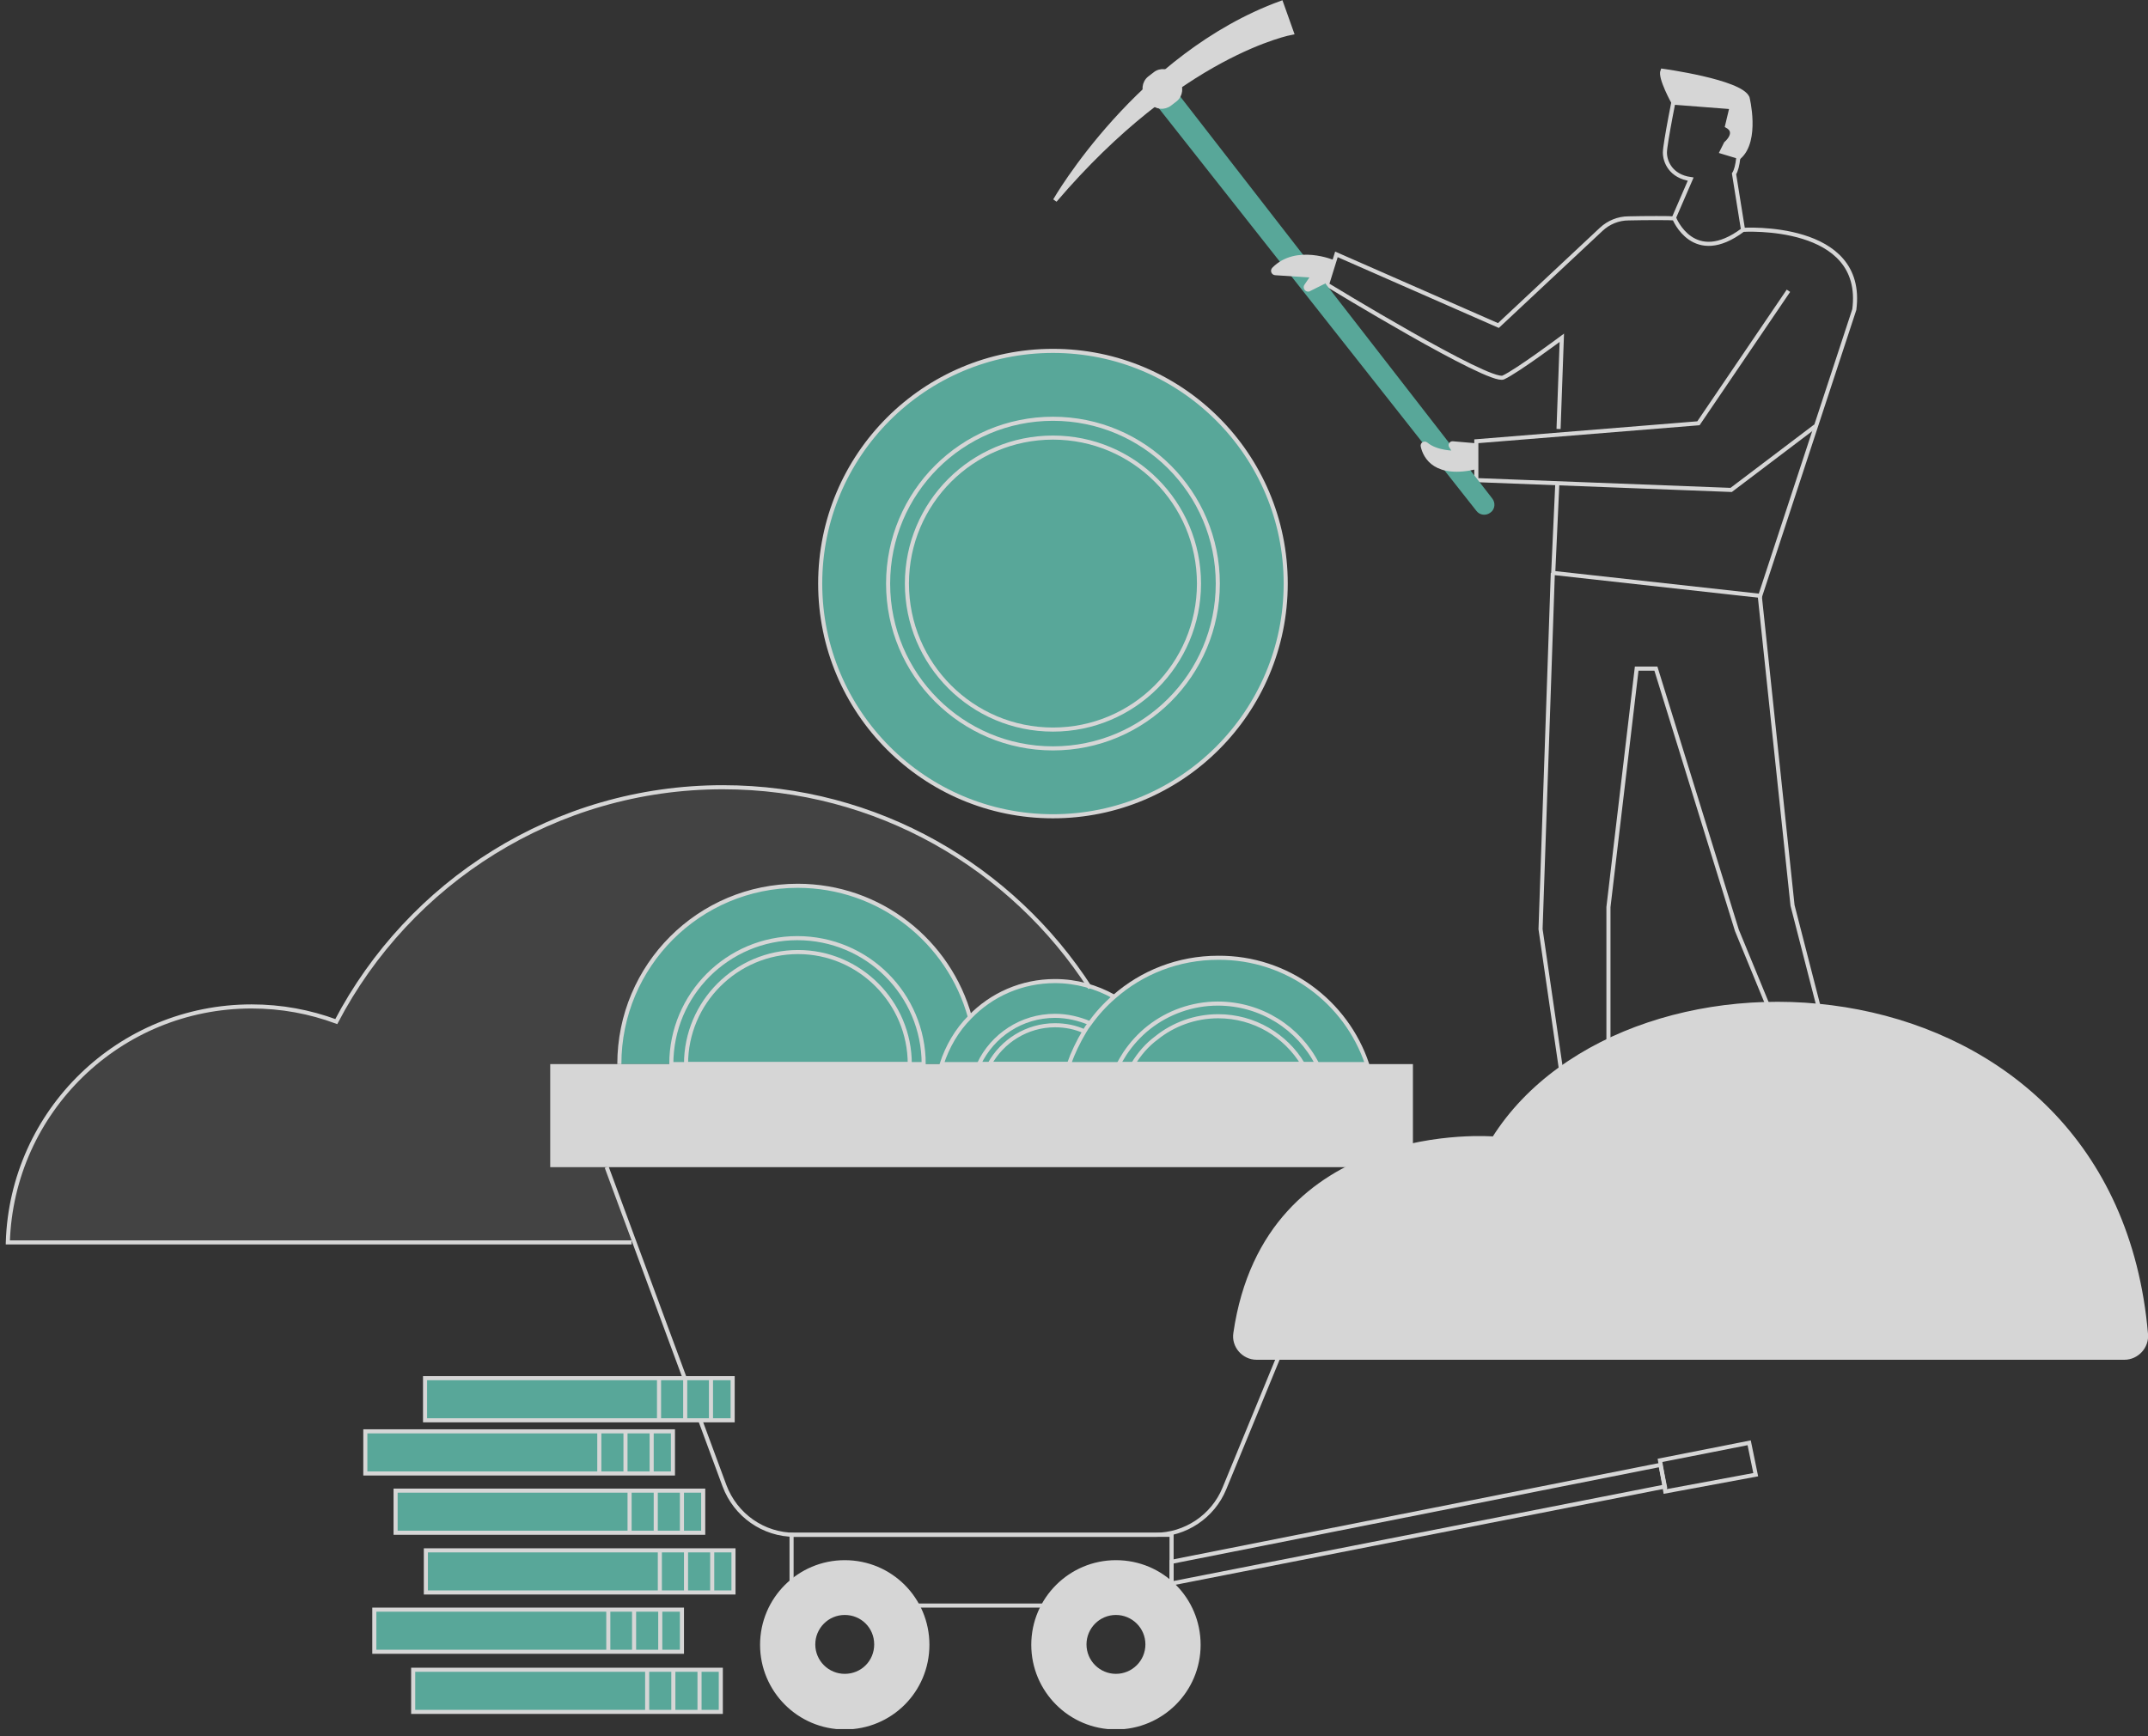 <svg width="261" height="211" viewBox="0 0 261 211" fill="none" xmlns="http://www.w3.org/2000/svg">
<rect x="0" y="0" width="261" height="211" fill="#333333" stroke="none"/>
<g opacity="0.8" clip-path="url(#clip0)">
<path opacity="0.1" d="M132.466 120.085L123.569 135.593L71.926 136.785L76.747 151.001H0.949C1.446 135.046 14.518 122.322 30.572 122.322C34.201 122.322 37.63 122.968 40.861 124.161C49.708 107.261 67.403 95.68 87.831 95.68C106.57 95.68 123.072 105.422 132.466 120.085Z" fill="white"/>
<path d="M203.344 26.592L205.431 21.77C202.996 21.422 202.3 19.633 202.3 18.54C202.3 17.446 203.642 10.835 203.642 10.835L211.147 13.271C211.147 13.271 211.744 19.534 210.7 21.124L211.793 27.934" stroke="white" stroke-width="0.497" stroke-miterlimit="10"/>
<path d="M210.401 13.022L203.343 12.476C203.343 12.476 201.653 9.444 202.001 8.599C202.001 8.599 211.495 9.891 212.34 11.879C212.34 11.879 213.632 17.048 211.346 19.086L209.208 18.44L209.705 17.446C209.705 17.446 211.296 16.104 209.855 15.309L210.401 13.022Z" fill="white" stroke="white" stroke-width="0.497" stroke-miterlimit="10"/>
<path d="M189.228 58.75L188.73 69.635L213.881 72.418L225.313 37.626C226.704 26.989 211.793 27.933 211.793 27.933C205.779 32.456 203.443 26.542 203.443 26.542C202.996 26.492 199.964 26.492 197.876 26.542C196.633 26.542 195.441 27.039 194.546 27.884L182.07 39.564L162.387 30.916L161.244 34.594C161.244 34.594 181.026 46.672 182.667 45.877C184.307 45.131 189.774 41.055 189.774 41.055L189.377 52.139" stroke="white" stroke-width="0.497" stroke-miterlimit="10"/>
<path d="M217.31 35.34L206.376 51.444L179.386 53.631V58.353L210.352 59.546L220.591 51.792" stroke="white" stroke-width="0.497" stroke-miterlimit="10"/>
<path d="M213.831 72.469L217.807 110.045L221.336 123.763" stroke="white" stroke-width="0.497" stroke-miterlimit="10"/>
<path d="M188.681 69.635L187.19 112.927L189.874 131.368" stroke="white" stroke-width="0.497" stroke-miterlimit="10"/>
<path d="M195.44 127.938V110.244L198.87 81.266H201.206L211.048 113.077L215.322 123.465" stroke="white" stroke-width="0.497" stroke-miterlimit="10"/>
<path d="M143.251 11.531L140.816 13.171L179.386 62.08C179.784 62.627 180.579 62.726 181.126 62.279C181.673 61.881 181.722 61.086 181.325 60.589L143.251 11.531Z" fill="#61C4B3"/>
<path d="M179.386 54.127L176.503 53.879C176.305 53.879 176.205 54.078 176.305 54.227L176.802 55.022C176.802 55.022 174.565 55.072 173.273 53.978C173.074 53.829 172.825 53.978 172.875 54.227C173.173 55.569 174.466 57.955 179.436 56.762" fill="white"/>
<path d="M179.386 54.127L176.503 53.879C176.305 53.879 176.205 54.078 176.305 54.227L176.802 55.022C176.802 55.022 174.565 55.072 173.273 53.978C173.074 53.829 172.825 53.978 172.875 54.227C173.173 55.569 174.466 57.955 179.436 56.762" stroke="white" stroke-width="0.497" stroke-miterlimit="10"/>
<path d="M162.039 31.86C162.039 31.86 157.516 29.922 154.783 32.705C154.584 32.904 154.733 33.202 154.981 33.202L159.554 33.501L158.709 34.743C158.56 34.942 158.759 35.24 159.007 35.191L161.393 33.998" fill="white"/>
<path d="M162.039 31.86C162.039 31.86 157.516 29.922 154.783 32.705C154.584 32.904 154.733 33.202 154.981 33.202L159.554 33.501L158.709 34.743C158.56 34.942 158.759 35.24 159.007 35.191L161.393 33.998" stroke="white" stroke-width="0.497" stroke-miterlimit="10"/>
<path d="M128.191 24.355C128.191 24.355 138.331 6.661 155.677 0.348L156.97 3.977C156.97 3.977 143.5 6.412 128.191 24.355Z" fill="white" stroke="white" stroke-width="0.497" stroke-miterlimit="10"/>
<path d="M142.158 12.625L142.804 12.128C143.5 11.581 143.599 10.537 143.052 9.891L142.555 9.245C142.009 8.549 140.965 8.45 140.319 8.996L139.673 9.493C138.977 10.04 138.877 11.084 139.424 11.73L139.921 12.376C140.468 13.072 141.462 13.171 142.158 12.625Z" fill="white" stroke="white" stroke-width="0.497" stroke-miterlimit="10"/>
<path d="M127.942 99.209C143.562 99.209 156.224 86.547 156.224 70.928C156.224 55.308 143.562 42.646 127.942 42.646C112.323 42.646 99.661 55.308 99.661 70.928C99.661 86.547 112.323 99.209 127.942 99.209Z" fill="#61C4B3"/>
<path d="M127.942 99.209C143.562 99.209 156.224 86.547 156.224 70.928C156.224 55.308 143.562 42.646 127.942 42.646C112.323 42.646 99.661 55.308 99.661 70.928C99.661 86.547 112.323 99.209 127.942 99.209Z" stroke="white" stroke-width="0.497" stroke-miterlimit="10"/>
<path d="M127.943 90.958C139.005 90.958 147.973 81.99 147.973 70.928C147.973 59.865 139.005 50.897 127.943 50.897C116.88 50.897 107.912 59.865 107.912 70.928C107.912 81.99 116.88 90.958 127.943 90.958Z" stroke="white" stroke-width="0.497" stroke-miterlimit="10"/>
<path d="M127.943 88.672C137.743 88.672 145.687 80.728 145.687 70.928C145.687 61.128 137.743 53.184 127.943 53.184C118.143 53.184 110.198 61.128 110.198 70.928C110.198 80.728 118.143 88.672 127.943 88.672Z" stroke="white" stroke-width="0.497" stroke-miterlimit="10"/>
<path d="M73.715 141.855L88.03 180.575C89.372 184.154 92.752 186.539 96.579 186.539H140.368C144.047 186.539 147.377 184.303 148.768 180.923L164.823 141.905" stroke="white" stroke-width="0.497" stroke-miterlimit="10"/>
<path d="M152.695 165.017H258.117C259.658 165.017 260.901 163.675 260.752 162.134C256.726 115.413 197.975 112.281 181.523 138.376C181.523 138.376 153.888 136.04 150.11 162.035C149.862 163.576 151.104 165.017 152.695 165.017Z" fill="white"/>
<path d="M152.695 165.017H258.117C259.658 165.017 260.901 163.675 260.752 162.134C256.726 115.413 197.975 112.281 181.523 138.376C181.523 138.376 153.888 136.04 150.11 162.035C149.862 163.576 151.104 165.017 152.695 165.017Z" stroke="white" stroke-width="0.497" stroke-miterlimit="10"/>
<path d="M118.598 129.33H75.256C75.256 117.351 84.948 107.659 96.927 107.659C106.918 107.659 115.367 114.419 117.852 123.614C118.349 125.453 118.598 127.342 118.598 129.33Z" fill="#61C4B3"/>
<path d="M75.256 129.33C75.256 117.351 84.948 107.659 96.927 107.659C106.918 107.659 115.318 114.419 117.852 123.614C118.349 125.453 118.598 127.342 118.598 129.33" stroke="white" stroke-width="0.497" stroke-miterlimit="10"/>
<path d="M112.236 129.33H81.569C81.569 120.881 88.428 114.021 96.877 114.021C105.377 114.021 112.236 120.881 112.236 129.33Z" stroke="white" stroke-width="0.497" stroke-miterlimit="10"/>
<path d="M110.546 129.33H83.358C83.358 121.825 89.472 115.711 96.977 115.711C104.432 115.711 110.546 121.825 110.546 129.33Z" stroke="white" stroke-width="0.497" stroke-miterlimit="10"/>
<path d="M141.959 129.33H137.685C137.635 129.429 137.585 129.479 137.535 129.578C137.486 129.479 137.436 129.429 137.436 129.33H114.423C115.119 127.192 116.262 125.204 117.853 123.614C120.487 120.88 124.165 119.24 128.191 119.24C130.776 119.24 133.211 119.936 135.348 121.129C136.989 122.073 138.48 123.365 139.623 124.856C139.921 125.254 140.219 125.701 140.518 126.099C141.114 127.143 141.611 128.186 141.959 129.33Z" fill="#61C4B3"/>
<path d="M141.959 129.33H137.685C137.635 129.429 137.585 129.479 137.535 129.578C137.486 129.479 137.436 129.429 137.436 129.33H114.423C115.119 127.192 116.262 125.204 117.853 123.614C120.487 120.88 124.165 119.24 128.191 119.24C130.776 119.24 133.211 119.936 135.348 121.129C136.989 122.073 138.48 123.365 139.623 124.856C139.921 125.254 140.219 125.701 140.518 126.099C141.114 127.143 141.611 128.186 141.959 129.33Z" stroke="white" stroke-width="0.497" stroke-miterlimit="10"/>
<path d="M137.436 129.329H118.946C120.586 125.85 124.115 123.464 128.191 123.464C129.682 123.464 131.124 123.812 132.416 124.359C134.155 125.154 135.647 126.447 136.69 127.987C136.989 128.435 137.237 128.882 137.436 129.329Z" stroke="white" stroke-width="0.497" stroke-miterlimit="10"/>
<path d="M136.144 129.33H120.239C121.779 126.546 124.762 124.608 128.191 124.608C129.483 124.608 130.676 124.856 131.77 125.353C133.559 126.149 135.05 127.441 136.044 129.131C136.094 129.23 136.144 129.28 136.144 129.33Z" stroke="white" stroke-width="0.497" stroke-miterlimit="10"/>
<path d="M166.115 129.33H137.684C137.635 129.429 137.585 129.479 137.535 129.578C137.486 129.479 137.436 129.429 137.436 129.33H129.881C130.378 127.938 131.024 126.596 131.77 125.353C131.968 125.005 132.167 124.707 132.416 124.409C133.261 123.216 134.255 122.123 135.348 121.178C138.728 118.196 143.152 116.407 148.023 116.407C156.423 116.357 163.58 121.775 166.115 129.33Z" fill="#61C4B3"/>
<path d="M166.115 129.33H137.684C137.635 129.429 137.585 129.479 137.535 129.578C137.486 129.479 137.436 129.429 137.436 129.33H129.881C130.378 127.938 131.024 126.596 131.77 125.353C131.968 125.005 132.167 124.707 132.416 124.409C133.261 123.216 134.255 122.123 135.348 121.178C138.728 118.196 143.152 116.407 148.023 116.407C156.423 116.357 163.58 121.775 166.115 129.33Z" stroke="white" stroke-width="0.497" stroke-miterlimit="10"/>
<path d="M160.051 129.33H137.684C137.635 129.429 137.585 129.479 137.535 129.578C137.486 129.479 137.436 129.429 137.436 129.33H135.945C135.995 129.28 135.995 129.181 136.044 129.131C136.243 128.733 136.492 128.385 136.69 128.038C137.486 126.845 138.48 125.751 139.623 124.856C141.909 123.067 144.842 121.974 147.973 121.974C153.242 121.974 157.815 124.956 160.051 129.33Z" stroke="white" stroke-width="0.497" stroke-miterlimit="10"/>
<path d="M137.684 129.33C138.43 128.087 139.374 126.993 140.517 126.148C142.555 124.508 145.19 123.514 148.023 123.514C152.397 123.514 156.224 125.85 158.311 129.33H137.684Z" stroke="white" stroke-width="0.497" stroke-miterlimit="10"/>
<path d="M171.682 129.33H66.856V141.855H171.682V129.33Z" fill="white"/>
<path d="M137.685 129.33C137.635 129.429 137.585 129.479 137.535 129.579C137.486 129.479 137.436 129.429 137.436 129.33H137.685Z" fill="white"/>
<path d="M126.75 195.138H111.49" stroke="white" stroke-width="0.497" stroke-miterlimit="10"/>
<path d="M96.182 192.205V186.539H142.357V192.454" stroke="white" stroke-width="0.497" stroke-miterlimit="10"/>
<path d="M102.643 189.87C97.126 189.87 92.603 194.343 92.603 199.91C92.603 205.427 97.076 209.95 102.643 209.95C108.21 209.95 112.683 205.477 112.683 199.91C112.683 194.343 108.21 189.87 102.643 189.87ZM102.643 203.687C100.556 203.687 98.816 201.997 98.816 199.86C98.816 197.773 100.506 196.033 102.643 196.033C104.781 196.033 106.47 197.723 106.47 199.86C106.47 201.997 104.781 203.687 102.643 203.687Z" fill="white" stroke="white" stroke-width="0.497" stroke-miterlimit="10"/>
<path d="M135.597 189.87C130.08 189.87 125.557 194.343 125.557 199.91C125.557 205.427 130.03 209.95 135.597 209.95C141.114 209.95 145.637 205.477 145.637 199.91C145.637 194.343 141.164 189.87 135.597 189.87ZM135.597 203.687C133.509 203.687 131.77 201.997 131.77 199.86C131.77 197.773 133.46 196.033 135.597 196.033C137.684 196.033 139.424 197.723 139.424 199.86C139.424 201.997 137.684 203.687 135.597 203.687Z" fill="white" stroke="white" stroke-width="0.497" stroke-miterlimit="10"/>
<path d="M202.3 180.674L142.357 192.454V189.82L201.753 178.04L202.3 180.674Z" stroke="white" stroke-width="0.497" stroke-miterlimit="10"/>
<path d="M213.334 179.233L202.349 181.271L201.703 177.493L212.539 175.356L213.334 179.233Z" stroke="white" stroke-width="0.497" stroke-miterlimit="10"/>
<path d="M89.024 167.502H51.647V172.622H89.024V167.502Z" fill="#61C4B3" stroke="white" stroke-width="0.497" stroke-miterlimit="10"/>
<path d="M80.078 167.502V172.622" stroke="white" stroke-width="0.497" stroke-miterlimit="10"/>
<path d="M83.258 167.502V172.622" stroke="white" stroke-width="0.497" stroke-miterlimit="10"/>
<path d="M86.39 167.502V172.622" stroke="white" stroke-width="0.497" stroke-miterlimit="10"/>
<path d="M81.768 173.964H44.39V179.084H81.768V173.964Z" fill="#61C4B3" stroke="white" stroke-width="0.497" stroke-miterlimit="10"/>
<path d="M72.821 173.964V179.084" stroke="white" stroke-width="0.497" stroke-miterlimit="10"/>
<path d="M76.002 173.964V179.084" stroke="white" stroke-width="0.497" stroke-miterlimit="10"/>
<path d="M79.183 173.964V179.084" stroke="white" stroke-width="0.497" stroke-miterlimit="10"/>
<path d="M85.445 181.171H48.068V186.29H85.445V181.171Z" fill="#61C4B3" stroke="white" stroke-width="0.497" stroke-miterlimit="10"/>
<path d="M76.499 181.171V186.29" stroke="white" stroke-width="0.497" stroke-miterlimit="10"/>
<path d="M79.68 181.171V186.29" stroke="white" stroke-width="0.497" stroke-miterlimit="10"/>
<path d="M82.861 181.171V186.29" stroke="white" stroke-width="0.497" stroke-miterlimit="10"/>
<path d="M89.124 188.428H51.746V193.548H89.124V188.428Z" fill="#61C4B3" stroke="white" stroke-width="0.497" stroke-miterlimit="10"/>
<path d="M80.177 188.428V193.548" stroke="white" stroke-width="0.497" stroke-miterlimit="10"/>
<path d="M83.358 188.428V193.548" stroke="white" stroke-width="0.497" stroke-miterlimit="10"/>
<path d="M86.539 188.428V193.548" stroke="white" stroke-width="0.497" stroke-miterlimit="10"/>
<path d="M82.861 195.635H45.483V200.754H82.861V195.635Z" fill="#61C4B3" stroke="white" stroke-width="0.497" stroke-miterlimit="10"/>
<path d="M73.914 195.635V200.754" stroke="white" stroke-width="0.497" stroke-miterlimit="10"/>
<path d="M77.046 195.635V200.754" stroke="white" stroke-width="0.497" stroke-miterlimit="10"/>
<path d="M80.227 195.635V200.754" stroke="white" stroke-width="0.497" stroke-miterlimit="10"/>
<path d="M87.583 202.941H50.205V208.061H87.583V202.941Z" fill="#61C4B3" stroke="white" stroke-width="0.497" stroke-miterlimit="10"/>
<path d="M78.636 202.941V208.061" stroke="white" stroke-width="0.497" stroke-miterlimit="10"/>
<path d="M81.817 202.941V208.061" stroke="white" stroke-width="0.497" stroke-miterlimit="10"/>
<path d="M84.998 202.941V208.061" stroke="white" stroke-width="0.497" stroke-miterlimit="10"/>
<path d="M76.747 151.001H0.949C1.446 135.046 14.518 122.322 30.572 122.322C34.201 122.322 37.63 122.968 40.861 124.161C49.708 107.261 67.403 95.68 87.831 95.68C106.57 95.68 123.022 105.422 132.466 120.085" stroke="white" stroke-width="0.497" stroke-miterlimit="10"/>
</g>
<defs>
<clipPath id="clip0">
<rect width="260.3" height="210.149" fill="white" transform="translate(0.7)"/>
</clipPath>
</defs>
</svg>
